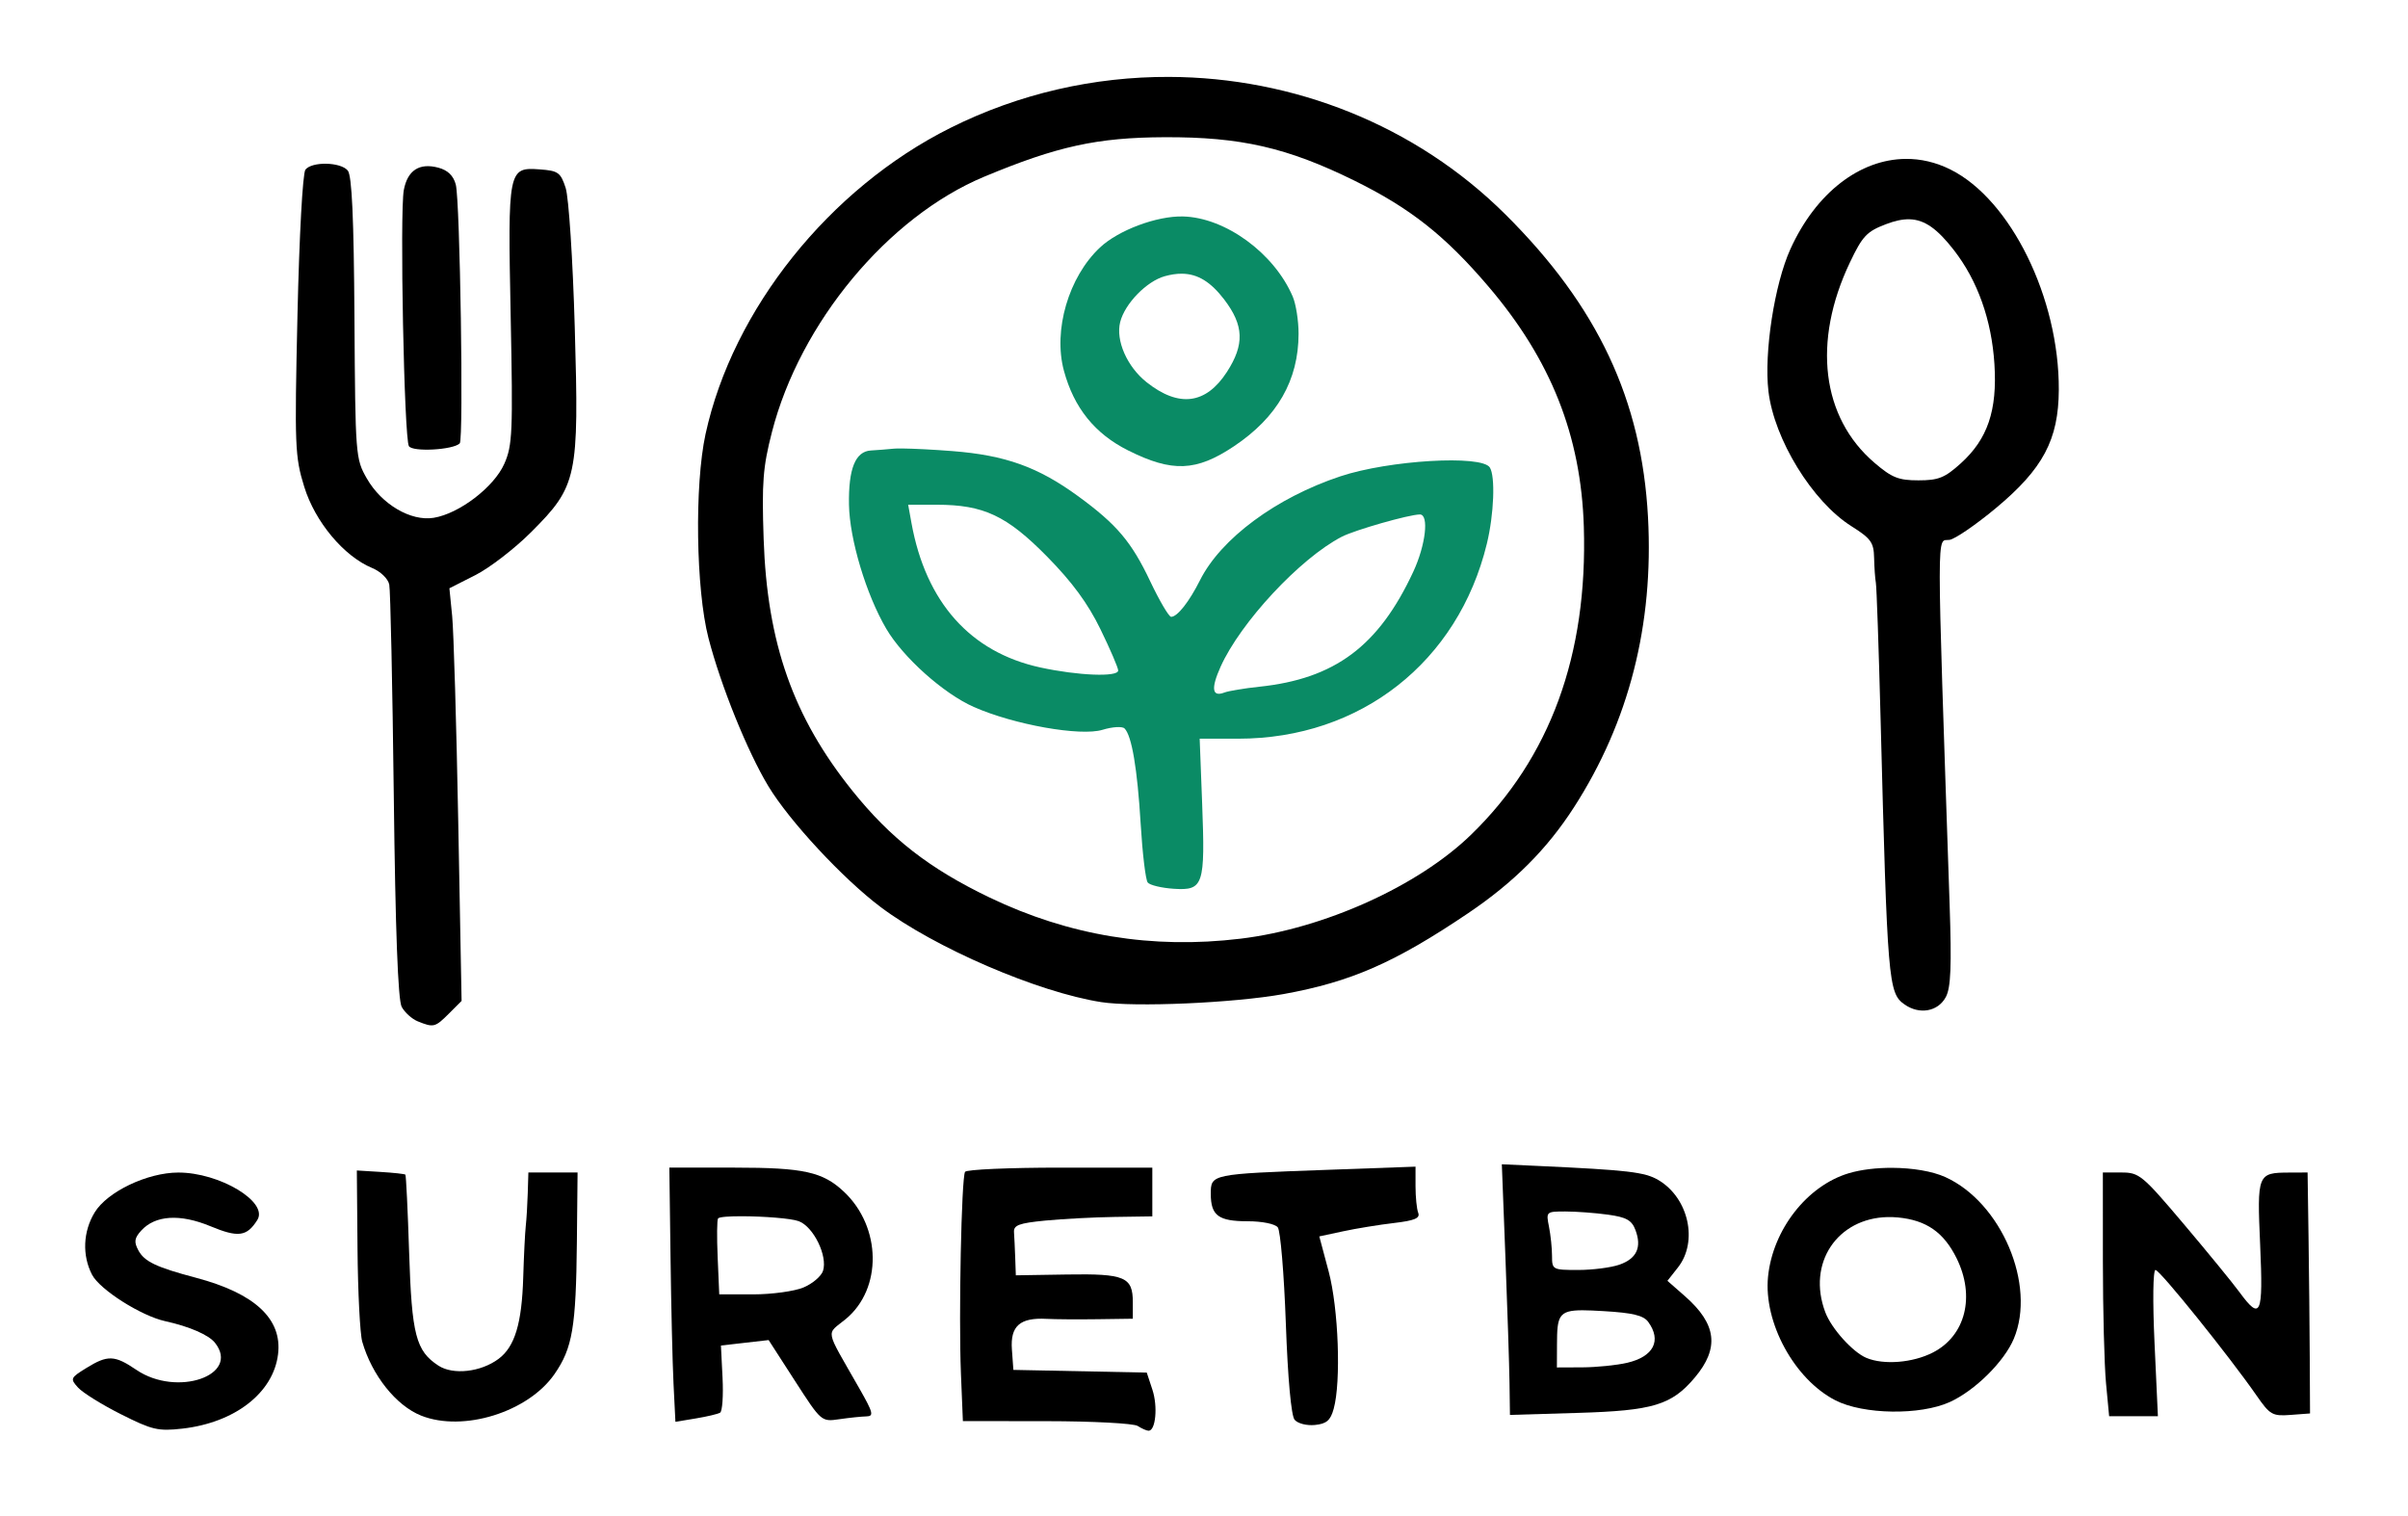 <?xml version="1.0" encoding="UTF-8" standalone="no"?>
<!-- Created with Inkscape (http://www.inkscape.org/) -->

<svg
   version="1.1"
   id="svg1"
   width="158.08"
   height="99.52"
   viewBox="0 0 158.08 99.52"
   sodipodi:docname="SurEtBon.svg"
   inkscape:version="1.3.2 (091e20e, 2023-11-25, custom)"
   xmlns:inkscape="http://www.inkscape.org/namespaces/inkscape"
   xmlns:sodipodi="http://sodipodi.sourceforge.net/DTD/sodipodi-0.dtd"
   xmlns="http://www.w3.org/2000/svg"
   xmlns:svg="http://www.w3.org/2000/svg">
  <defs
     id="defs1" />
  <sodipodi:namedview
     id="namedview1"
     pagecolor="#ffffff"
     bordercolor="#000000"
     borderopacity="0.25"
     inkscape:showpageshadow="2"
     inkscape:pageopacity="0.0"
     inkscape:pagecheckerboard="0"
     inkscape:deskcolor="#d1d1d1"
     showgrid="false"
     inkscape:zoom="6.9395242"
     inkscape:cx="79.040001"
     inkscape:cy="49.715224"
     inkscape:window-width="1920"
     inkscape:window-height="1010"
     inkscape:window-x="2873"
     inkscape:window-y="-6"
     inkscape:window-maximized="1"
     inkscape:current-layer="svg1" />
  <path
     style="display:inline;fill:#000000"
     d="m 26.844,29.291 c -0.314,-0.507 -0.608,-15.354 -0.334,-16.817 0.243,-1.296 1.022,-1.799 2.27,-1.465 0.615,0.164 0.985,0.523 1.141,1.105 0.281,1.049 0.521,16.733 0.261,16.994 -0.431,0.431 -3.095,0.577 -3.338,0.183 z"
     id="path26" />
  <path
     id="path19"
     style="fill:#000000"
     d="M 76.746 5.049 C 71.858 5.032 66.927 6.127 62.381 8.402 C 54.443 12.375 48.102 20.308 46.318 28.496 C 45.588 31.849 45.685 38.696 46.508 41.881 C 47.314 45.004 49.067 49.342 50.441 51.615 C 51.83 53.912 55.341 57.691 57.812 59.549 C 61.373 62.226 68.13 65.139 72.287 65.789 C 74.491 66.134 81.01 65.847 84.248 65.264 C 88.687 64.463 91.562 63.204 96.383 59.951 C 99.383 57.927 101.554 55.754 103.328 53 C 106.937 47.398 108.568 41.004 108.188 33.955 C 107.771 26.241 104.887 20.111 98.846 14.096 C 92.92 8.195 84.893 5.077 76.746 5.049 z M 76.447 9.008 C 81.453 8.988 84.508 9.687 88.928 11.865 C 92.585 13.668 94.879 15.483 97.715 18.811 C 101.812 23.618 103.788 28.593 103.975 34.576 C 104.237 42.998 101.762 49.761 96.576 54.797 C 93.091 58.181 86.913 60.967 81.43 61.627 C 75.637 62.324 70.187 61.429 64.963 58.922 C 61.013 57.026 58.471 55.047 55.953 51.91 C 52.069 47.072 50.361 42.222 50.131 35.375 C 50.007 31.682 50.085 30.667 50.674 28.373 C 52.517 21.192 58.295 14.237 64.607 11.602 C 69.392 9.604 72.032 9.026 76.447 9.008 z " />
  <path
     id="path24"
     style="fill:#0a8b65;fill-opacity:1"
     d="M 77.652 14.211 C 75.929 14.172 73.42 15.112 72.207 16.252 C 70.15 18.184 69.126 21.686 69.844 24.34 C 70.502 26.775 71.877 28.481 74.064 29.574 C 76.954 31.018 78.526 30.955 81.006 29.299 C 83.849 27.4 85.248 24.962 85.248 21.902 C 85.248 21.057 85.076 19.963 84.865 19.471 C 83.646 16.616 80.433 14.274 77.652 14.211 z M 77.588 17.969 C 78.637 17.978 79.489 18.514 80.367 19.664 C 81.663 21.361 81.709 22.623 80.541 24.424 C 79.164 26.547 77.392 26.772 75.273 25.094 C 73.991 24.078 73.234 22.354 73.537 21.145 C 73.84 19.937 75.274 18.462 76.465 18.133 C 76.867 18.022 77.238 17.966 77.588 17.969 z " />
  <path
     id="path21"
     style="fill:#0a8b65;fill-opacity:1"
     d="M 59.23 29.443 C 58.98 29.441 58.791 29.444 58.682 29.455 C 58.245 29.499 57.568 29.552 57.178 29.574 C 56.152 29.633 55.694 30.767 55.734 33.137 C 55.773 35.403 56.862 39.029 58.178 41.273 C 59.282 43.157 61.938 45.533 63.926 46.412 C 66.562 47.578 70.938 48.354 72.379 47.912 C 73.026 47.714 73.674 47.674 73.824 47.824 C 74.299 48.299 74.665 50.463 74.883 54.096 C 74.999 56.032 75.206 57.76 75.344 57.936 C 75.481 58.112 76.257 58.298 77.066 58.35 C 79.009 58.473 79.123 58.122 78.918 52.736 L 78.756 48.496 L 81.295 48.496 C 89.31 48.496 95.72 43.466 97.609 35.695 C 98.077 33.772 98.174 31.268 97.803 30.689 C 97.265 29.85 91.185 30.21 87.996 31.27 C 83.778 32.671 80.154 35.353 78.777 38.094 C 78.064 39.514 77.29 40.496 76.883 40.496 C 76.736 40.496 76.118 39.445 75.508 38.16 C 74.278 35.569 73.314 34.429 70.791 32.586 C 68.153 30.659 66.012 29.889 62.529 29.615 C 61.27 29.516 59.981 29.452 59.23 29.443 z M 59.619 33.137 L 61.496 33.137 C 64.57 33.137 66.096 33.853 68.74 36.541 C 70.389 38.217 71.415 39.613 72.24 41.305 C 72.882 42.621 73.406 43.842 73.406 44.018 C 73.406 44.462 70.77 44.359 68.287 43.818 C 63.701 42.819 60.779 39.541 59.836 34.336 L 59.619 33.137 z M 93.213 33.775 C 93.825 33.775 93.593 35.788 92.777 37.539 C 90.504 42.423 87.634 44.564 82.662 45.086 C 81.681 45.189 80.652 45.361 80.375 45.467 C 79.57 45.776 79.486 45.208 80.125 43.781 C 81.434 40.859 85.353 36.651 88.08 35.24 C 88.939 34.796 92.515 33.775 93.213 33.775 z " />
  <path
     id="path17"
     style="fill:#000000"
     d="M 125.092 10.432 C 122.119 10.462 119.227 12.623 117.533 16.359 C 116.491 18.658 115.797 23.155 116.094 25.682 C 116.465 28.837 118.978 32.93 121.537 34.543 C 122.827 35.356 123.01 35.611 123.031 36.623 C 123.045 37.258 123.097 37.992 123.146 38.256 C 123.196 38.52 123.336 42.553 123.457 47.217 C 123.903 64.457 123.963 65.191 125.02 65.938 C 126.005 66.634 127.227 66.416 127.74 65.455 C 128.069 64.839 128.125 63.441 127.988 59.375 C 127.126 33.824 127.127 35.566 127.98 35.443 C 128.34 35.392 129.707 34.456 131.02 33.363 C 134.122 30.781 135.141 28.865 135.156 25.588 C 135.183 19.573 132.006 13.108 128.051 11.133 C 127.083 10.649 126.083 10.421 125.092 10.432 z M 125.346 14.396 C 126.361 14.419 127.191 15.038 128.262 16.412 C 129.824 18.418 130.744 20.996 130.93 23.902 C 131.124 26.944 130.486 28.825 128.721 30.42 C 127.669 31.37 127.255 31.535 125.943 31.535 C 124.635 31.535 124.199 31.362 123.053 30.381 C 119.58 27.409 118.969 22.433 121.438 17.24 C 122.266 15.498 122.546 15.2 123.807 14.719 C 124.384 14.498 124.884 14.386 125.346 14.396 z " />
  <path
     style="fill:#000000"
     d="m 27.428,67.054 c -0.384,-0.155 -0.861,-0.585 -1.059,-0.955 -0.242,-0.453 -0.412,-4.985 -0.518,-13.858 -0.087,-7.252 -0.22,-13.491 -0.297,-13.864 -0.078,-0.383 -0.569,-0.858 -1.126,-1.088 -1.855,-0.768 -3.745,-3.03 -4.456,-5.331 -0.612,-1.981 -0.638,-2.634 -0.444,-11.262 0.117,-5.203 0.342,-9.331 0.522,-9.559 0.431,-0.546 2.311,-0.506 2.78,0.059 0.272,0.328 0.398,3.094 0.439,9.68 0.057,9.061 0.071,9.244 0.816,10.543 0.97,1.692 2.887,2.819 4.383,2.576 1.681,-0.273 3.961,-2.016 4.638,-3.545 0.536,-1.211 0.572,-2.054 0.419,-9.693 -0.194,-9.648 -0.166,-9.788 1.904,-9.637 1.216,0.088 1.373,0.201 1.705,1.217 0.203,0.622 0.469,4.696 0.598,9.163 0.285,9.85 0.167,10.403 -2.864,13.435 -1.077,1.077 -2.724,2.347 -3.662,2.822 l -1.704,0.864 0.181,1.818 c 0.099,1 0.28,7.095 0.4,13.545 l 0.219,11.727 -0.833,0.833 c -0.905,0.905 -1.002,0.929 -2.041,0.51 z"
     id="path16" />
  <path
     id="path11"
     style="fill:#000000"
     d="M 124.229 76.67 C 123.21 76.664 122.186 76.78 121.361 77.027 C 118.627 77.846 116.378 80.732 116.068 83.816 C 115.766 86.824 117.799 90.555 120.492 91.934 C 122.326 92.872 126.058 92.927 128 92.045 C 129.648 91.296 131.571 89.395 132.203 87.889 C 133.682 84.363 131.39 78.95 127.711 77.279 C 126.842 76.885 125.539 76.677 124.229 76.67 z M 123.928 79.902 C 124.147 79.898 124.373 79.906 124.604 79.928 C 126.46 80.106 127.602 80.9 128.443 82.598 C 129.686 85.106 129.034 87.7 126.885 88.797 C 125.563 89.471 123.669 89.624 122.527 89.148 C 121.63 88.775 120.232 87.224 119.828 86.154 C 118.604 82.914 120.633 79.967 123.928 79.902 z " />
  <path
     style="display:inline;fill:#000000"
     d="m 138.256,90.816 c -0.112,-1.188 -0.205,-4.788 -0.206,-8 l -0.002,-5.84 h 1.225 c 1.162,0 1.371,0.173 4.08,3.377 1.57,1.857 3.215,3.868 3.655,4.468 1.404,1.915 1.572,1.537 1.367,-3.076 -0.208,-4.684 -0.18,-4.756 1.913,-4.765 l 1.2,-0.005 0.062,4.24 c 0.034,2.332 0.07,5.891 0.08,7.91 l 0.018,3.67 -1.28,0.096 c -1.187,0.089 -1.349,-0.003 -2.228,-1.27 -1.789,-2.578 -6.35,-8.246 -6.636,-8.246 -0.164,0 -0.192,2.037 -0.064,4.8 l 0.221,4.8 H 140.06 138.46 Z"
     id="path10" />
  <path
     id="path7"
     style="display:inline;fill:#000000"
     d="M 98.592 76.436 L 98.828 82.547 C 98.958 85.907 99.079 89.609 99.096 90.773 L 99.125 92.891 L 103.586 92.758 C 108.518 92.613 109.74 92.244 111.26 90.438 C 112.891 88.499 112.699 86.925 110.607 85.092 L 109.463 84.088 L 110.154 83.209 C 111.493 81.507 110.853 78.643 108.871 77.473 C 107.979 76.946 106.884 76.818 100.959 76.545 L 98.592 76.436 z M 102.762 79.535 C 103.463 79.535 104.718 79.628 105.549 79.742 C 106.766 79.909 107.118 80.105 107.361 80.746 C 107.794 81.885 107.449 82.631 106.307 83.029 C 105.76 83.22 104.541 83.375 103.6 83.375 C 101.927 83.375 101.887 83.354 101.887 82.455 C 101.887 81.949 101.797 81.085 101.688 80.535 C 101.49 79.549 101.504 79.535 102.762 79.535 z M 103.898 86.021 C 104.266 86.022 104.714 86.044 105.26 86.076 C 107.179 86.188 107.89 86.359 108.199 86.781 C 109.099 88.011 108.555 89.067 106.814 89.471 C 106.129 89.63 104.811 89.763 103.887 89.768 L 102.207 89.775 L 102.213 88.256 C 102.219 86.422 102.304 86.018 103.898 86.021 z " />
  <path
     id="path5"
     style="fill:#000000"
     d="M 43.941 76.656 L 44.018 82.496 C 44.059 85.708 44.147 89.463 44.215 90.84 L 44.34 93.344 L 45.674 93.123 C 46.407 93.002 47.127 92.831 47.273 92.744 C 47.42 92.657 47.492 91.63 47.434 90.461 L 47.328 88.336 L 48.893 88.156 L 50.459 87.977 L 52.189 90.66 C 53.92 93.343 53.921 93.344 55.104 93.172 C 55.754 93.077 56.55 92.995 56.871 92.988 C 57.384 92.978 57.327 92.753 56.406 91.137 C 54.109 87.106 54.219 87.673 55.521 86.598 C 57.928 84.611 57.872 80.562 55.404 78.24 C 54.015 76.933 52.761 76.656 48.236 76.656 L 43.941 76.656 z M 48.725 79.848 C 50.099 79.852 51.937 79.982 52.441 80.174 C 53.408 80.541 54.341 82.451 54.031 83.428 C 53.919 83.783 53.339 84.277 52.746 84.525 C 52.153 84.773 50.667 84.977 49.443 84.977 L 47.217 84.977 L 47.113 82.547 C 47.055 81.211 47.067 80.061 47.141 79.988 C 47.243 79.887 47.9 79.845 48.725 79.848 z " />
  <path
     style="fill:#000000"
     d="M 27.647,92.937 C 26.005,92.284 24.412,90.285 23.781,88.084 23.634,87.573 23.495,84.834 23.47,81.999 l -0.044,-5.156 1.55,0.095 c 0.853,0.052 1.589,0.132 1.636,0.178 0.047,0.046 0.158,2.351 0.247,5.121 0.173,5.406 0.443,6.449 1.921,7.417 0.963,0.631 2.787,0.426 3.952,-0.444 1.065,-0.795 1.527,-2.323 1.617,-5.354 0.042,-1.408 0.117,-2.92 0.166,-3.36 0.05,-0.44 0.109,-1.412 0.131,-2.16 l 0.041,-1.36 h 1.615 1.615 l -0.046,4.576 c -0.056,5.589 -0.287,6.953 -1.469,8.658 -1.73,2.497 -5.993,3.825 -8.755,2.727 z"
     id="path4" />
  <path
     style="fill:#000000"
     d="m 84.988,93.21 c -0.224,-0.27 -0.446,-2.704 -0.576,-6.336 -0.116,-3.244 -0.354,-6.077 -0.528,-6.297 -0.18,-0.228 -1.029,-0.4 -1.973,-0.4 -1.923,0 -2.425,-0.373 -2.425,-1.799 0,-1.299 0.01,-1.301 7.6,-1.575 l 5.84,-0.211 v 1.286 c 0,0.707 0.079,1.493 0.177,1.746 0.135,0.353 -0.237,0.509 -1.594,0.668 -0.974,0.114 -2.475,0.359 -3.335,0.544 l -1.565,0.336 0.614,2.302 c 0.648,2.429 0.824,7.248 0.329,9.022 -0.212,0.76 -0.469,0.98 -1.234,1.056 -0.537,0.054 -1.128,-0.099 -1.33,-0.343 z"
     id="path3" />
  <path
     style="fill:#000000"
     d="m 74.687,93.616 c -0.264,-0.171 -2.954,-0.312 -5.978,-0.315 l -5.498,-0.005 -0.128,-3.12 c -0.154,-3.754 0.032,-12.857 0.271,-13.244 0.094,-0.152 2.898,-0.276 6.232,-0.276 h 6.061 v 1.6 1.6 l -2.48,0.037 c -1.364,0.021 -3.416,0.129 -4.56,0.24 -1.713,0.167 -2.073,0.301 -2.04,0.763 0.022,0.308 0.058,1.071 0.08,1.695 l 0.04,1.135 3.361,-0.054 c 3.8,-0.061 4.319,0.158 4.319,1.822 v 1.081 l -2.32,0.032 c -1.276,0.018 -2.778,0.008 -3.339,-0.023 -1.752,-0.095 -2.391,0.469 -2.279,2.011 l 0.097,1.339 4.378,0.089 4.378,0.089 0.372,1.128 c 0.363,1.101 0.212,2.699 -0.255,2.689 -0.129,-0.003 -0.45,-0.144 -0.714,-0.315 z"
     id="path2" />
  <path
     style="fill:#000000"
     d="M 7.941,92.848 C 6.695,92.22 5.427,91.432 5.125,91.097 4.597,90.514 4.62,90.46 5.668,89.812 7.073,88.944 7.521,88.961 8.958,89.936 c 2.653,1.8 6.84,0.359 5.159,-1.775 C 13.705,87.638 12.439,87.086 10.847,86.737 9.264,86.39 6.549,84.666 6.042,83.685 5.385,82.415 5.451,80.851 6.214,79.598 7.045,78.236 9.668,76.983 11.701,76.979 c 2.71,-0.006 5.938,1.931 5.192,3.114 -0.69,1.093 -1.251,1.168 -3.081,0.409 -1.999,-0.828 -3.626,-0.724 -4.546,0.293 -0.443,0.489 -0.479,0.739 -0.184,1.289 0.396,0.74 1.173,1.111 3.776,1.8 3.876,1.027 5.679,2.706 5.396,5.023 -0.309,2.534 -2.832,4.494 -6.286,4.884 -1.588,0.179 -1.981,0.087 -4.026,-0.944 z"
     id="path1"
     inkscape:export-filename="SurEtBon.png"
     inkscape:export-xdpi="1166.49"
     inkscape:export-ydpi="1166.49" />
</svg>
